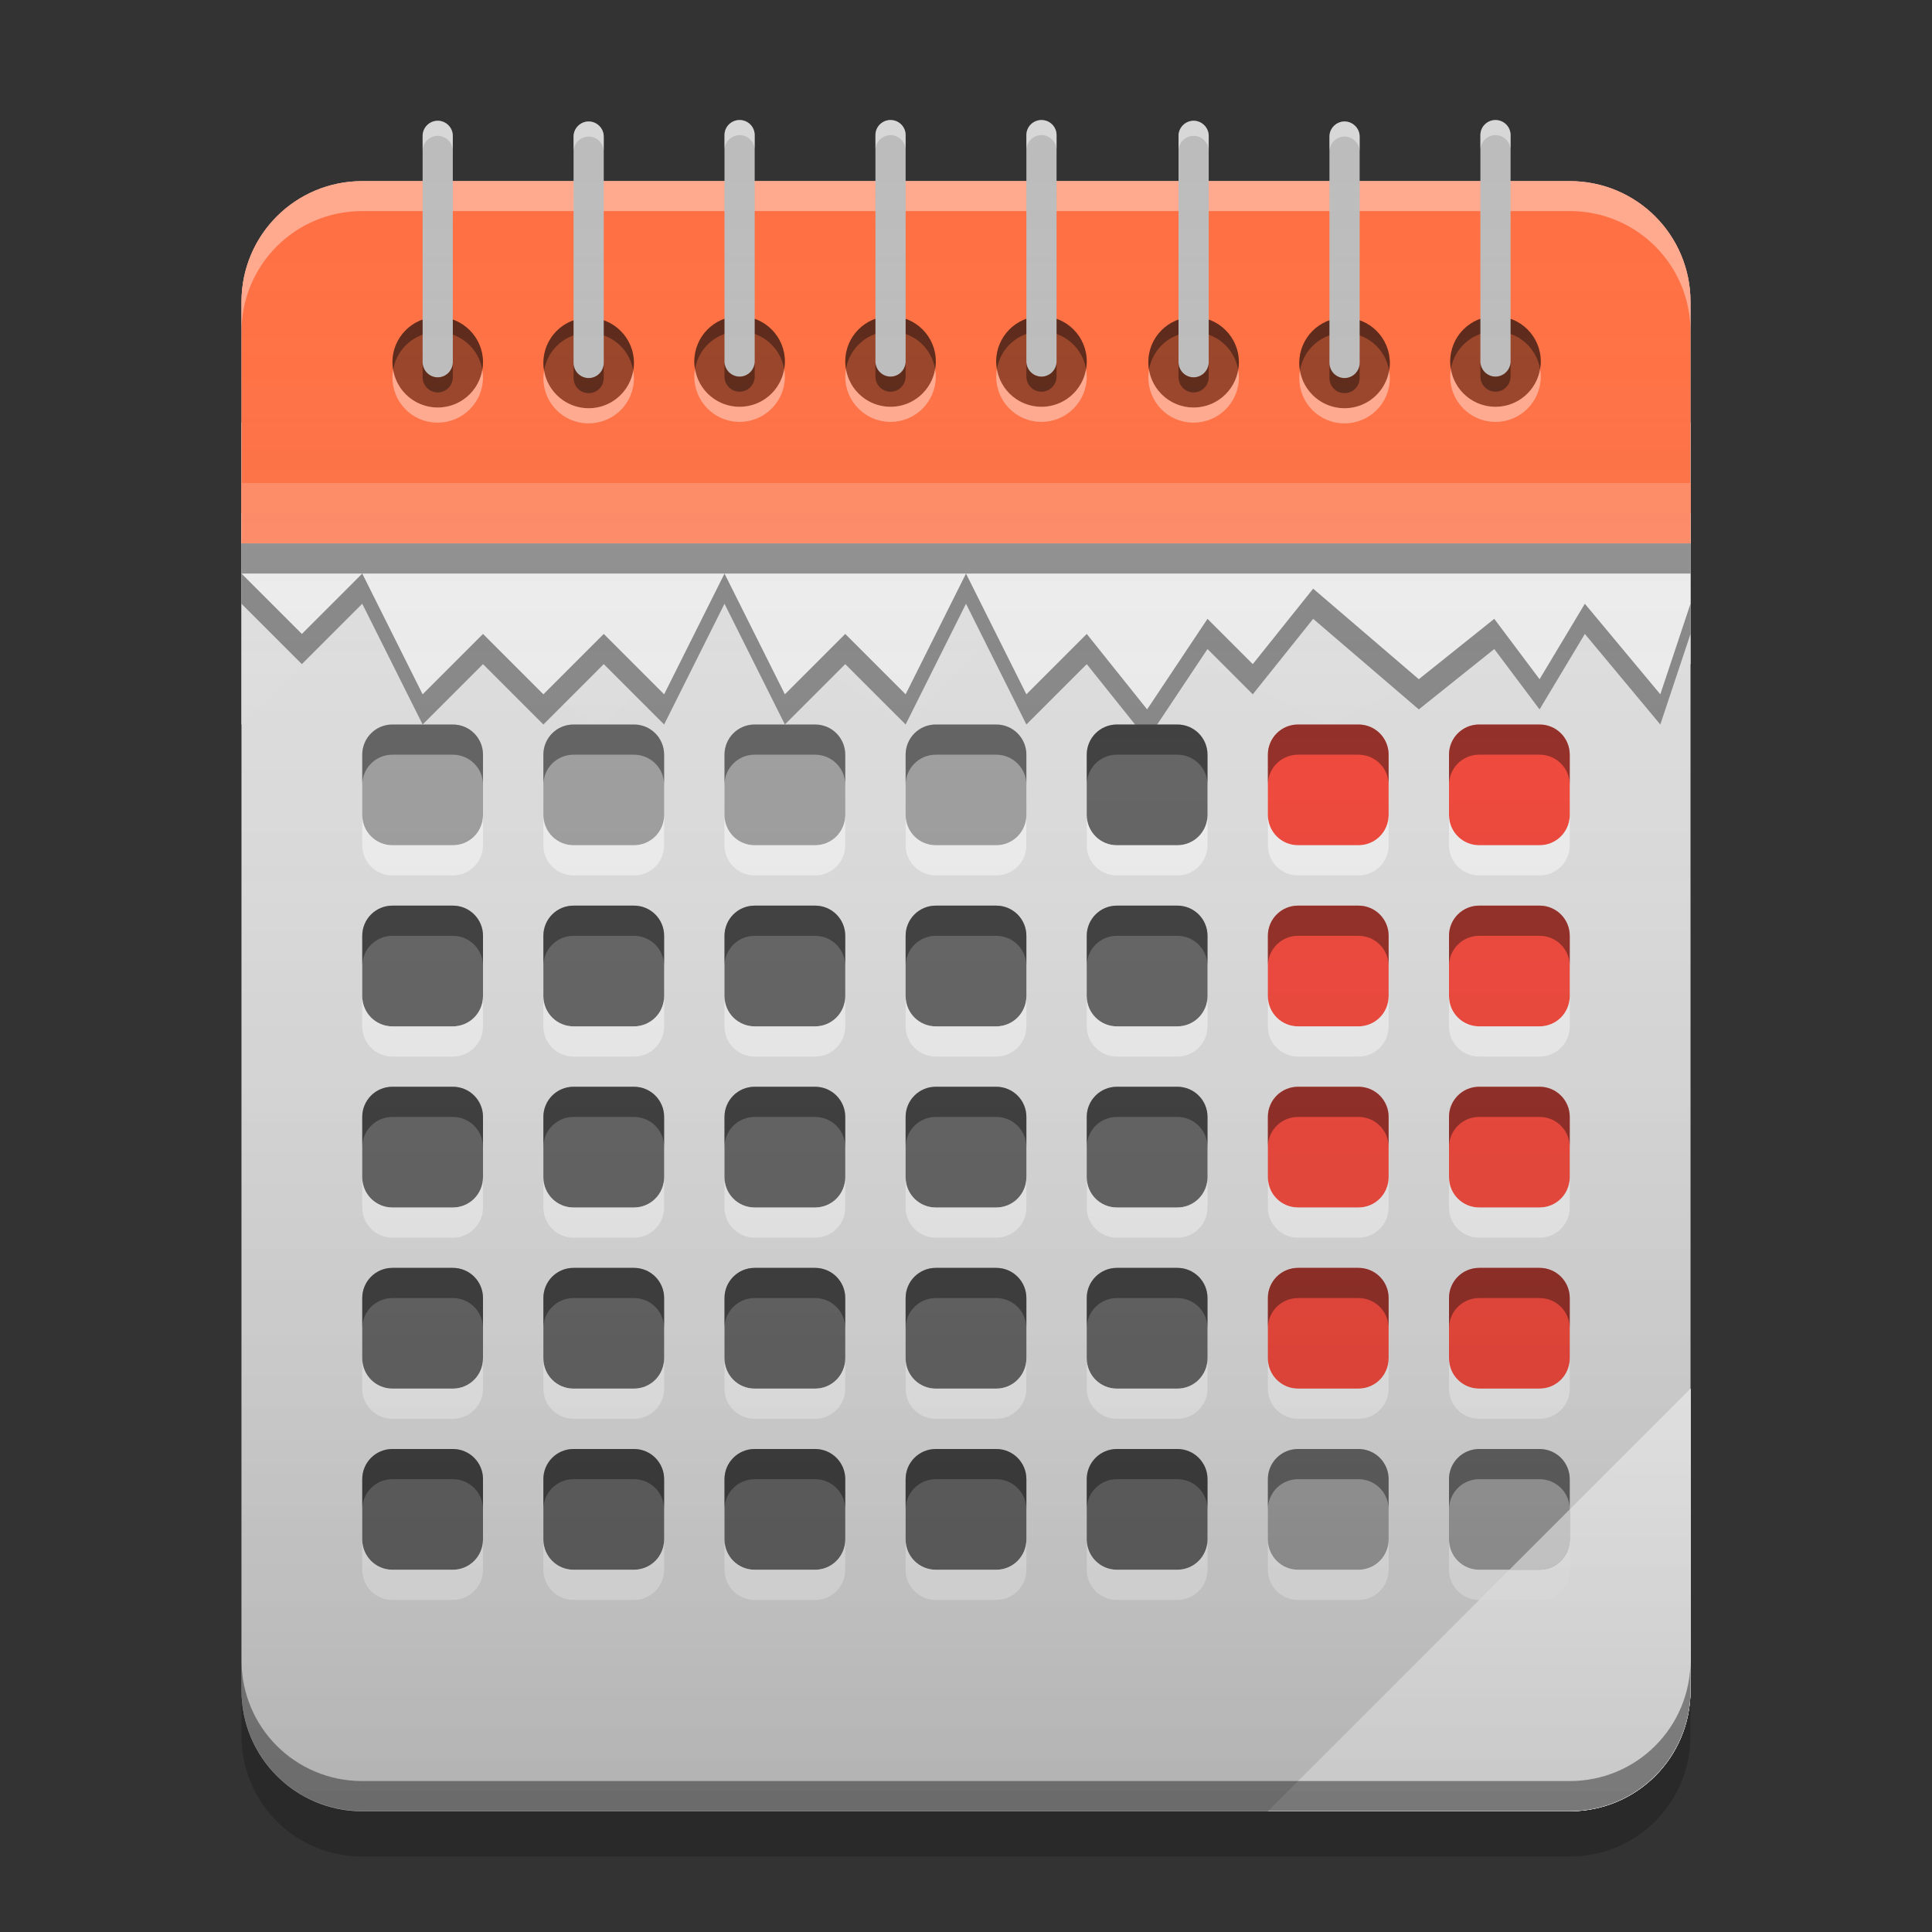 
<svg xmlns="http://www.w3.org/2000/svg" xmlns:xlink="http://www.w3.org/1999/xlink" width="32" height="32" viewBox="0 0 32 32" version="1.1">
<rect x="0" y="0" width="32" height="32" fill="#333333" stroke="none"/>
<defs>
<linearGradient id="linear0" gradientUnits="userSpaceOnUse" x1="8.467" y1="-199.125" x2="8.467" y2="-213.413" gradientTransform="matrix(1.89,0,0,1.89,-0,406.299)">
<stop offset="0" style="stop-color:rgb(0%,0%,0%);stop-opacity:0.2;"/>
<stop offset="1" style="stop-color:rgb(100%,100%,100%);stop-opacity:0;"/>
</linearGradient>
</defs>
<g id="surface1">
<path style=" stroke:none;fill-rule:nonzero;fill:rgb(98.039%,98.039%,98.039%);fill-opacity:1;" d="M 28 23 L 21 30 L 26 30 C 27.109 30 28 29.109 28 28 Z M 28 23 "/>
<path style=" stroke:none;fill-rule:nonzero;fill:rgb(98.039%,98.039%,98.039%);fill-opacity:1;" d="M 28 23 L 21 30 L 26 30 C 27.109 30 28 29.109 28 28 Z M 28 23 "/>
<path style=" stroke:none;fill-rule:nonzero;fill:rgb(93.333%,93.333%,93.333%);fill-opacity:0.992;" d="M 4 7 L 4 12 L 6 10 L 10 12 L 12 10 L 15 12 L 17 10 L 19 12 L 20 11 L 22 12 L 26 10 L 28 11 L 28 7 Z M 4 7 "/>
<path style=" stroke:none;fill-rule:nonzero;fill:rgb(0%,0%,0%);fill-opacity:0.2;" d="M 4 28 L 4 28.75 C 4 29.859 4.891 30.75 6 30.75 L 26 30.75 C 27.109 30.75 28 29.859 28 28.75 L 28 28 C 28 29.109 27.109 30 26 30 L 6 30 C 4.891 30 4 29.109 4 28 Z M 4 28 "/>
<path style=" stroke:none;fill-rule:nonzero;fill:rgb(87.843%,87.843%,87.843%);fill-opacity:0.996;" d="M 6 3 L 26 3 C 27.105 3 28 3.895 28 5 L 28 28 C 28 29.105 27.105 30 26 30 L 6 30 C 4.895 30 4 29.105 4 28 L 4 5 C 4 3.895 4.895 3 6 3 Z M 6 3 "/>
<path style=" stroke:none;fill-rule:nonzero;fill:rgb(100%,43.922%,26.275%);fill-opacity:0.996;" d="M 6 3 C 4.891 3 4 3.891 4 5 L 4 9 L 28 9 L 28 5 C 28 3.891 27.109 3 26 3 Z M 6 3 "/>
<path style=" stroke:none;fill-rule:nonzero;fill:rgb(0%,0%,0%);fill-opacity:0.4;" d="M 4 10 L 5 11 L 6 10 L 7 12 L 8 11 L 9 12 L 10 11 L 11 12 L 12 10 L 13 12 L 14 11 L 15 12 L 16 10 L 17 12 L 18 11 L 19 12.25 L 20 10.75 L 20.75 11.5 L 21.75 10.25 L 23.5 11.75 L 24.75 10.75 L 25.5 11.75 L 26.25 10.5 L 27.5 12 L 28 10.5 L 28 9 L 4 9 Z M 4 10 "/>
<path style=" stroke:none;fill-rule:nonzero;fill:rgb(93.333%,93.333%,93.333%);fill-opacity:1;" d="M 4 9.5 L 5 10.5 L 6 9.5 L 7 11.5 L 8 10.5 L 9 11.5 L 10 10.5 L 11 11.5 L 12 9.5 L 13 11.5 L 14 10.5 L 15 11.5 L 16 9.5 L 17 11.5 L 18 10.5 L 19 11.75 L 20 10.25 L 20.75 11 L 21.75 9.75 L 23.5 11.25 L 24.75 10.25 L 25.5 11.25 L 26.25 10 L 27.5 11.5 L 28 10 L 28 8.5 L 4 8.5 Z M 4 9.5 "/>
<path style=" stroke:none;fill-rule:nonzero;fill:rgb(100%,100%,100%);fill-opacity:0.4;" d="M 6 3 C 4.891 3 4 3.891 4 5 L 4 5.496 C 4 4.387 4.891 3.496 6 3.496 L 26 3.496 C 27.109 3.496 28 4.387 28 5.496 L 28 5 C 28 3.891 27.109 3 26 3 Z M 6 3 "/>
<path style=" stroke:none;fill-rule:nonzero;fill:rgb(98.039%,98.039%,98.039%);fill-opacity:1;" d="M 28 23 L 21 30 L 26 30 C 27.109 30 28 29.109 28 28 Z M 28 23 "/>
<path style=" stroke:none;fill-rule:nonzero;fill:rgb(100%,54.118%,39.608%);fill-opacity:1;" d="M 4 8 L 28 8 L 28 9 L 4 9 Z M 4 8 "/>
<path style=" stroke:none;fill-rule:nonzero;fill:rgb(0.784%,0.784%,0.784%);fill-opacity:0.4;" d="M 6 29.996 C 4.891 29.996 4 29.102 4 27.992 L 4 27.5 C 4 28.609 4.891 29.5 6 29.5 L 26 29.5 C 27.109 29.5 28 28.609 28 27.5 L 28 27.992 C 28 29.102 27.109 29.996 26 29.996 Z M 6 29.996 "/>
<path style=" stroke:none;fill-rule:nonzero;fill:rgb(0%,0%,0%);fill-opacity:0.4;" d="M 4 9 L 28 9 L 28 9.5 L 4 9.5 Z M 4 9 "/>
<path style=" stroke:none;fill-rule:nonzero;fill:rgb(61.961%,61.961%,61.961%);fill-opacity:1;" d="M 6.5 12 L 7.5 12 C 7.777 12 8 12.223 8 12.5 L 8 13.5 C 8 13.777 7.777 14 7.5 14 L 6.5 14 C 6.223 14 6 13.777 6 13.5 L 6 12.5 C 6 12.223 6.223 12 6.5 12 Z M 6.5 12 "/>
<path style=" stroke:none;fill-rule:nonzero;fill:rgb(61.961%,61.961%,61.961%);fill-opacity:1;" d="M 9.5 12 L 10.5 12 C 10.777 12 11 12.223 11 12.5 L 11 13.5 C 11 13.777 10.777 14 10.5 14 L 9.5 14 C 9.223 14 9 13.777 9 13.5 L 9 12.5 C 9 12.223 9.223 12 9.5 12 Z M 9.5 12 "/>
<path style=" stroke:none;fill-rule:nonzero;fill:rgb(61.961%,61.961%,61.961%);fill-opacity:1;" d="M 12.5 12 L 13.5 12 C 13.777 12 14 12.223 14 12.5 L 14 13.5 C 14 13.777 13.777 14 13.5 14 L 12.5 14 C 12.223 14 12 13.777 12 13.5 L 12 12.5 C 12 12.223 12.223 12 12.5 12 Z M 12.5 12 "/>
<path style=" stroke:none;fill-rule:nonzero;fill:rgb(61.961%,61.961%,61.961%);fill-opacity:1;" d="M 15.5 12 L 16.5 12 C 16.777 12 17 12.223 17 12.5 L 17 13.5 C 17 13.777 16.777 14 16.5 14 L 15.5 14 C 15.223 14 15 13.777 15 13.5 L 15 12.5 C 15 12.223 15.223 12 15.5 12 Z M 15.5 12 "/>
<path style=" stroke:none;fill-rule:nonzero;fill:rgb(38.039%,38.039%,38.039%);fill-opacity:1;" d="M 18.5 12 L 19.5 12 C 19.777 12 20 12.223 20 12.5 L 20 13.5 C 20 13.777 19.777 14 19.5 14 L 18.5 14 C 18.223 14 18 13.777 18 13.5 L 18 12.5 C 18 12.223 18.223 12 18.5 12 Z M 18.5 12 "/>
<path style=" stroke:none;fill-rule:nonzero;fill:rgb(95.686%,26.275%,21.176%);fill-opacity:1;" d="M 21.5 12 L 22.5 12 C 22.777 12 23 12.223 23 12.5 L 23 13.5 C 23 13.777 22.777 14 22.5 14 L 21.5 14 C 21.223 14 21 13.777 21 13.5 L 21 12.5 C 21 12.223 21.223 12 21.5 12 Z M 21.5 12 "/>
<path style=" stroke:none;fill-rule:nonzero;fill:rgb(95.686%,26.275%,21.176%);fill-opacity:1;" d="M 24.5 12 L 25.5 12 C 25.777 12 26 12.223 26 12.5 L 26 13.5 C 26 13.777 25.777 14 25.5 14 L 24.5 14 C 24.223 14 24 13.777 24 13.5 L 24 12.5 C 24 12.223 24.223 12 24.5 12 Z M 24.5 12 "/>
<path style=" stroke:none;fill-rule:nonzero;fill:rgb(38.039%,38.039%,38.039%);fill-opacity:1;" d="M 6.5 15 L 7.5 15 C 7.777 15 8 15.223 8 15.5 L 8 16.5 C 8 16.777 7.777 17 7.5 17 L 6.5 17 C 6.223 17 6 16.777 6 16.5 L 6 15.5 C 6 15.223 6.223 15 6.5 15 Z M 6.5 15 "/>
<path style=" stroke:none;fill-rule:nonzero;fill:rgb(38.039%,38.039%,38.039%);fill-opacity:1;" d="M 9.5 15 L 10.5 15 C 10.777 15 11 15.223 11 15.5 L 11 16.5 C 11 16.777 10.777 17 10.5 17 L 9.5 17 C 9.223 17 9 16.777 9 16.5 L 9 15.5 C 9 15.223 9.223 15 9.5 15 Z M 9.5 15 "/>
<path style=" stroke:none;fill-rule:nonzero;fill:rgb(38.039%,38.039%,38.039%);fill-opacity:1;" d="M 12.5 15 L 13.5 15 C 13.777 15 14 15.223 14 15.5 L 14 16.5 C 14 16.777 13.777 17 13.5 17 L 12.5 17 C 12.223 17 12 16.777 12 16.5 L 12 15.5 C 12 15.223 12.223 15 12.5 15 Z M 12.5 15 "/>
<path style=" stroke:none;fill-rule:nonzero;fill:rgb(38.039%,38.039%,38.039%);fill-opacity:1;" d="M 15.5 15 L 16.5 15 C 16.777 15 17 15.223 17 15.5 L 17 16.5 C 17 16.777 16.777 17 16.5 17 L 15.5 17 C 15.223 17 15 16.777 15 16.5 L 15 15.5 C 15 15.223 15.223 15 15.5 15 Z M 15.5 15 "/>
<path style=" stroke:none;fill-rule:nonzero;fill:rgb(38.039%,38.039%,38.039%);fill-opacity:1;" d="M 18.5 15 L 19.5 15 C 19.777 15 20 15.223 20 15.5 L 20 16.5 C 20 16.777 19.777 17 19.5 17 L 18.5 17 C 18.223 17 18 16.777 18 16.5 L 18 15.5 C 18 15.223 18.223 15 18.5 15 Z M 18.5 15 "/>
<path style=" stroke:none;fill-rule:nonzero;fill:rgb(95.686%,26.275%,21.176%);fill-opacity:1;" d="M 21.5 15 L 22.5 15 C 22.777 15 23 15.223 23 15.5 L 23 16.5 C 23 16.777 22.777 17 22.5 17 L 21.5 17 C 21.223 17 21 16.777 21 16.5 L 21 15.5 C 21 15.223 21.223 15 21.5 15 Z M 21.5 15 "/>
<path style=" stroke:none;fill-rule:nonzero;fill:rgb(95.686%,26.275%,21.176%);fill-opacity:1;" d="M 24.5 15 L 25.5 15 C 25.777 15 26 15.223 26 15.5 L 26 16.5 C 26 16.777 25.777 17 25.5 17 L 24.5 17 C 24.223 17 24 16.777 24 16.5 L 24 15.5 C 24 15.223 24.223 15 24.5 15 Z M 24.5 15 "/>
<path style=" stroke:none;fill-rule:nonzero;fill:rgb(38.039%,38.039%,38.039%);fill-opacity:1;" d="M 6.5 18 L 7.5 18 C 7.777 18 8 18.223 8 18.5 L 8 19.5 C 8 19.777 7.777 20 7.5 20 L 6.5 20 C 6.223 20 6 19.777 6 19.5 L 6 18.5 C 6 18.223 6.223 18 6.5 18 Z M 6.5 18 "/>
<path style=" stroke:none;fill-rule:nonzero;fill:rgb(38.039%,38.039%,38.039%);fill-opacity:1;" d="M 9.5 18 L 10.5 18 C 10.777 18 11 18.223 11 18.5 L 11 19.5 C 11 19.777 10.777 20 10.5 20 L 9.5 20 C 9.223 20 9 19.777 9 19.5 L 9 18.5 C 9 18.223 9.223 18 9.5 18 Z M 9.5 18 "/>
<path style=" stroke:none;fill-rule:nonzero;fill:rgb(38.039%,38.039%,38.039%);fill-opacity:1;" d="M 12.5 18 L 13.5 18 C 13.777 18 14 18.223 14 18.5 L 14 19.5 C 14 19.777 13.777 20 13.5 20 L 12.5 20 C 12.223 20 12 19.777 12 19.5 L 12 18.5 C 12 18.223 12.223 18 12.5 18 Z M 12.5 18 "/>
<path style=" stroke:none;fill-rule:nonzero;fill:rgb(38.039%,38.039%,38.039%);fill-opacity:1;" d="M 15.5 18 L 16.5 18 C 16.777 18 17 18.223 17 18.5 L 17 19.5 C 17 19.777 16.777 20 16.5 20 L 15.5 20 C 15.223 20 15 19.777 15 19.5 L 15 18.5 C 15 18.223 15.223 18 15.5 18 Z M 15.5 18 "/>
<path style=" stroke:none;fill-rule:nonzero;fill:rgb(38.039%,38.039%,38.039%);fill-opacity:1;" d="M 18.5 18 L 19.5 18 C 19.777 18 20 18.223 20 18.5 L 20 19.5 C 20 19.777 19.777 20 19.5 20 L 18.5 20 C 18.223 20 18 19.777 18 19.5 L 18 18.5 C 18 18.223 18.223 18 18.5 18 Z M 18.5 18 "/>
<path style=" stroke:none;fill-rule:nonzero;fill:rgb(95.686%,26.275%,21.176%);fill-opacity:1;" d="M 21.5 18 L 22.5 18 C 22.777 18 23 18.223 23 18.5 L 23 19.5 C 23 19.777 22.777 20 22.5 20 L 21.5 20 C 21.223 20 21 19.777 21 19.5 L 21 18.5 C 21 18.223 21.223 18 21.5 18 Z M 21.5 18 "/>
<path style=" stroke:none;fill-rule:nonzero;fill:rgb(95.686%,26.275%,21.176%);fill-opacity:1;" d="M 24.5 18 L 25.5 18 C 25.777 18 26 18.223 26 18.5 L 26 19.5 C 26 19.777 25.777 20 25.5 20 L 24.5 20 C 24.223 20 24 19.777 24 19.5 L 24 18.5 C 24 18.223 24.223 18 24.5 18 Z M 24.5 18 "/>
<path style=" stroke:none;fill-rule:nonzero;fill:rgb(38.039%,38.039%,38.039%);fill-opacity:1;" d="M 6.5 21 L 7.5 21 C 7.777 21 8 21.223 8 21.5 L 8 22.5 C 8 22.777 7.777 23 7.5 23 L 6.5 23 C 6.223 23 6 22.777 6 22.5 L 6 21.5 C 6 21.223 6.223 21 6.5 21 Z M 6.5 21 "/>
<path style=" stroke:none;fill-rule:nonzero;fill:rgb(38.039%,38.039%,38.039%);fill-opacity:1;" d="M 9.5 21 L 10.5 21 C 10.777 21 11 21.223 11 21.5 L 11 22.5 C 11 22.777 10.777 23 10.5 23 L 9.5 23 C 9.223 23 9 22.777 9 22.5 L 9 21.5 C 9 21.223 9.223 21 9.5 21 Z M 9.5 21 "/>
<path style=" stroke:none;fill-rule:nonzero;fill:rgb(38.039%,38.039%,38.039%);fill-opacity:1;" d="M 12.5 21 L 13.5 21 C 13.777 21 14 21.223 14 21.5 L 14 22.5 C 14 22.777 13.777 23 13.5 23 L 12.5 23 C 12.223 23 12 22.777 12 22.5 L 12 21.5 C 12 21.223 12.223 21 12.5 21 Z M 12.5 21 "/>
<path style=" stroke:none;fill-rule:nonzero;fill:rgb(38.039%,38.039%,38.039%);fill-opacity:1;" d="M 15.5 21 L 16.5 21 C 16.777 21 17 21.223 17 21.5 L 17 22.5 C 17 22.777 16.777 23 16.5 23 L 15.5 23 C 15.223 23 15 22.777 15 22.5 L 15 21.5 C 15 21.223 15.223 21 15.5 21 Z M 15.5 21 "/>
<path style=" stroke:none;fill-rule:nonzero;fill:rgb(38.039%,38.039%,38.039%);fill-opacity:1;" d="M 18.5 21 L 19.5 21 C 19.777 21 20 21.223 20 21.5 L 20 22.5 C 20 22.777 19.777 23 19.5 23 L 18.5 23 C 18.223 23 18 22.777 18 22.5 L 18 21.5 C 18 21.223 18.223 21 18.5 21 Z M 18.5 21 "/>
<path style=" stroke:none;fill-rule:nonzero;fill:rgb(95.686%,26.275%,21.176%);fill-opacity:1;" d="M 21.5 21 L 22.5 21 C 22.777 21 23 21.223 23 21.5 L 23 22.5 C 23 22.777 22.777 23 22.5 23 L 21.5 23 C 21.223 23 21 22.777 21 22.5 L 21 21.5 C 21 21.223 21.223 21 21.5 21 Z M 21.5 21 "/>
<path style=" stroke:none;fill-rule:nonzero;fill:rgb(95.686%,26.275%,21.176%);fill-opacity:1;" d="M 24.5 21 L 25.5 21 C 25.777 21 26 21.223 26 21.5 L 26 22.5 C 26 22.777 25.777 23 25.5 23 L 24.5 23 C 24.223 23 24 22.777 24 22.5 L 24 21.5 C 24 21.223 24.223 21 24.5 21 Z M 24.5 21 "/>
<path style=" stroke:none;fill-rule:nonzero;fill:rgb(38.039%,38.039%,38.039%);fill-opacity:1;" d="M 6.5 24 L 7.5 24 C 7.777 24 8 24.223 8 24.5 L 8 25.5 C 8 25.777 7.777 26 7.5 26 L 6.5 26 C 6.223 26 6 25.777 6 25.5 L 6 24.5 C 6 24.223 6.223 24 6.5 24 Z M 6.5 24 "/>
<path style=" stroke:none;fill-rule:nonzero;fill:rgb(38.039%,38.039%,38.039%);fill-opacity:1;" d="M 9.5 24 L 10.5 24 C 10.777 24 11 24.223 11 24.5 L 11 25.5 C 11 25.777 10.777 26 10.5 26 L 9.5 26 C 9.223 26 9 25.777 9 25.5 L 9 24.5 C 9 24.223 9.223 24 9.5 24 Z M 9.5 24 "/>
<path style=" stroke:none;fill-rule:nonzero;fill:rgb(38.039%,38.039%,38.039%);fill-opacity:1;" d="M 12.5 24 L 13.5 24 C 13.777 24 14 24.223 14 24.5 L 14 25.5 C 14 25.777 13.777 26 13.5 26 L 12.5 26 C 12.223 26 12 25.777 12 25.5 L 12 24.5 C 12 24.223 12.223 24 12.5 24 Z M 12.5 24 "/>
<path style=" stroke:none;fill-rule:nonzero;fill:rgb(38.039%,38.039%,38.039%);fill-opacity:1;" d="M 15.5 24 L 16.5 24 C 16.777 24 17 24.223 17 24.5 L 17 25.5 C 17 25.777 16.777 26 16.5 26 L 15.5 26 C 15.223 26 15 25.777 15 25.5 L 15 24.5 C 15 24.223 15.223 24 15.5 24 Z M 15.5 24 "/>
<path style=" stroke:none;fill-rule:nonzero;fill:rgb(38.039%,38.039%,38.039%);fill-opacity:1;" d="M 18.5 24 L 19.5 24 C 19.777 24 20 24.223 20 24.5 L 20 25.5 C 20 25.777 19.777 26 19.5 26 L 18.5 26 C 18.223 26 18 25.777 18 25.5 L 18 24.5 C 18 24.223 18.223 24 18.5 24 Z M 18.5 24 "/>
<path style=" stroke:none;fill-rule:nonzero;fill:rgb(61.961%,61.961%,61.961%);fill-opacity:1;" d="M 21.5 24 L 22.5 24 C 22.777 24 23 24.223 23 24.5 L 23 25.5 C 23 25.777 22.777 26 22.5 26 L 21.5 26 C 21.223 26 21 25.777 21 25.5 L 21 24.5 C 21 24.223 21.223 24 21.5 24 Z M 21.5 24 "/>
<path style=" stroke:none;fill-rule:nonzero;fill:rgb(61.961%,61.961%,61.961%);fill-opacity:1;" d="M 24.5 24 L 25.5 24 C 25.777 24 26 24.223 26 24.5 L 26 25.5 C 26 25.777 25.777 26 25.5 26 L 24.5 26 C 24.223 26 24 25.777 24 25.5 L 24 24.5 C 24 24.223 24.223 24 24.5 24 Z M 24.5 24 "/>
<path style=" stroke:none;fill-rule:nonzero;fill:rgb(100%,100%,100%);fill-opacity:0.6;" d="M 6 13.5 L 6 14 C 6 14.277 6.223 14.5 6.5 14.5 L 7.5 14.5 C 7.777 14.5 8 14.277 8 14 L 8 13.5 C 8 13.777 7.777 14 7.5 14 L 6.5 14 C 6.223 14 6 13.777 6 13.5 Z M 9 13.5 L 9 14 C 9 14.277 9.223 14.5 9.5 14.5 L 10.5 14.5 C 10.777 14.5 11 14.277 11 14 L 11 13.5 C 11 13.777 10.777 14 10.5 14 L 9.5 14 C 9.223 14 9 13.777 9 13.5 Z M 12 13.5 L 12 14 C 12 14.277 12.223 14.5 12.5 14.5 L 13.5 14.5 C 13.777 14.5 14 14.277 14 14 L 14 13.5 C 14 13.777 13.777 14 13.5 14 L 12.5 14 C 12.223 14 12 13.777 12 13.5 Z M 15 13.5 L 15 14 C 15 14.277 15.223 14.5 15.5 14.5 L 16.5 14.5 C 16.777 14.5 17 14.277 17 14 L 17 13.5 C 17 13.777 16.777 14 16.5 14 L 15.5 14 C 15.223 14 15 13.777 15 13.5 Z M 18 13.5 L 18 14 C 18 14.277 18.223 14.5 18.5 14.5 L 19.5 14.5 C 19.777 14.5 20 14.277 20 14 L 20 13.5 C 20 13.777 19.777 14 19.5 14 L 18.5 14 C 18.223 14 18 13.777 18 13.5 Z M 21 13.5 L 21 14 C 21 14.277 21.223 14.5 21.5 14.5 L 22.5 14.5 C 22.777 14.5 23 14.277 23 14 L 23 13.5 C 23 13.777 22.777 14 22.5 14 L 21.5 14 C 21.223 14 21 13.777 21 13.5 Z M 24 13.5 L 24 14 C 24 14.277 24.223 14.5 24.5 14.5 L 25.5 14.5 C 25.777 14.5 26 14.277 26 14 L 26 13.5 C 26 13.777 25.777 14 25.5 14 L 24.5 14 C 24.223 14 24 13.777 24 13.5 Z M 6 16.5 L 6 17 C 6 17.277 6.223 17.5 6.5 17.5 L 7.5 17.5 C 7.777 17.5 8 17.277 8 17 L 8 16.5 C 8 16.777 7.777 17 7.5 17 L 6.5 17 C 6.223 17 6 16.777 6 16.5 Z M 9 16.5 L 9 17 C 9 17.277 9.223 17.5 9.5 17.5 L 10.5 17.5 C 10.777 17.5 11 17.277 11 17 L 11 16.5 C 11 16.777 10.777 17 10.5 17 L 9.5 17 C 9.223 17 9 16.777 9 16.5 Z M 12 16.5 L 12 17 C 12 17.277 12.223 17.5 12.5 17.5 L 13.5 17.5 C 13.777 17.5 14 17.277 14 17 L 14 16.5 C 14 16.777 13.777 17 13.5 17 L 12.5 17 C 12.223 17 12 16.777 12 16.5 Z M 15 16.5 L 15 17 C 15 17.277 15.223 17.5 15.5 17.5 L 16.5 17.5 C 16.777 17.5 17 17.277 17 17 L 17 16.5 C 17 16.777 16.777 17 16.5 17 L 15.5 17 C 15.223 17 15 16.777 15 16.5 Z M 18 16.5 L 18 17 C 18 17.277 18.223 17.5 18.5 17.5 L 19.5 17.5 C 19.777 17.5 20 17.277 20 17 L 20 16.5 C 20 16.777 19.777 17 19.5 17 L 18.5 17 C 18.223 17 18 16.777 18 16.5 Z M 21 16.5 L 21 17 C 21 17.277 21.223 17.5 21.5 17.5 L 22.5 17.5 C 22.777 17.5 23 17.277 23 17 L 23 16.5 C 23 16.777 22.777 17 22.5 17 L 21.5 17 C 21.223 17 21 16.777 21 16.5 Z M 24 16.5 L 24 17 C 24 17.277 24.223 17.5 24.5 17.5 L 25.5 17.5 C 25.777 17.5 26 17.277 26 17 L 26 16.5 C 26 16.777 25.777 17 25.5 17 L 24.5 17 C 24.223 17 24 16.777 24 16.5 Z M 6 19.5 L 6 20 C 6 20.277 6.223 20.5 6.5 20.5 L 7.5 20.5 C 7.777 20.5 8 20.277 8 20 L 8 19.5 C 8 19.777 7.777 20 7.5 20 L 6.5 20 C 6.223 20 6 19.777 6 19.5 Z M 9 19.5 L 9 20 C 9 20.277 9.223 20.5 9.5 20.5 L 10.5 20.5 C 10.777 20.5 11 20.277 11 20 L 11 19.5 C 11 19.777 10.777 20 10.5 20 L 9.5 20 C 9.223 20 9 19.777 9 19.5 Z M 12 19.5 L 12 20 C 12 20.277 12.223 20.5 12.5 20.5 L 13.5 20.5 C 13.777 20.5 14 20.277 14 20 L 14 19.5 C 14 19.777 13.777 20 13.5 20 L 12.5 20 C 12.223 20 12 19.777 12 19.5 Z M 15 19.5 L 15 20 C 15 20.277 15.223 20.5 15.5 20.5 L 16.5 20.5 C 16.777 20.5 17 20.277 17 20 L 17 19.5 C 17 19.777 16.777 20 16.5 20 L 15.5 20 C 15.223 20 15 19.777 15 19.5 Z M 18 19.5 L 18 20 C 18 20.277 18.223 20.5 18.5 20.5 L 19.5 20.5 C 19.777 20.5 20 20.277 20 20 L 20 19.5 C 20 19.777 19.777 20 19.5 20 L 18.5 20 C 18.223 20 18 19.777 18 19.5 Z M 21 19.5 L 21 20 C 21 20.277 21.223 20.5 21.5 20.5 L 22.5 20.5 C 22.777 20.5 23 20.277 23 20 L 23 19.5 C 23 19.777 22.777 20 22.5 20 L 21.5 20 C 21.223 20 21 19.777 21 19.5 Z M 24 19.5 L 24 20 C 24 20.277 24.223 20.5 24.5 20.5 L 25.5 20.5 C 25.777 20.5 26 20.277 26 20 L 26 19.5 C 26 19.777 25.777 20 25.5 20 L 24.5 20 C 24.223 20 24 19.777 24 19.5 Z M 6 22.5 L 6 23 C 6 23.277 6.223 23.5 6.5 23.5 L 7.5 23.5 C 7.777 23.5 8 23.277 8 23 L 8 22.5 C 8 22.777 7.777 23 7.5 23 L 6.5 23 C 6.223 23 6 22.777 6 22.5 Z M 9 22.5 L 9 23 C 9 23.277 9.223 23.5 9.5 23.5 L 10.5 23.5 C 10.777 23.5 11 23.277 11 23 L 11 22.5 C 11 22.777 10.777 23 10.5 23 L 9.5 23 C 9.223 23 9 22.777 9 22.5 Z M 12 22.5 L 12 23 C 12 23.277 12.223 23.5 12.5 23.5 L 13.5 23.5 C 13.777 23.5 14 23.277 14 23 L 14 22.5 C 14 22.777 13.777 23 13.5 23 L 12.5 23 C 12.223 23 12 22.777 12 22.5 Z M 15 22.5 L 15 23 C 15 23.277 15.223 23.5 15.5 23.5 L 16.5 23.5 C 16.777 23.5 17 23.277 17 23 L 17 22.5 C 17 22.777 16.777 23 16.5 23 L 15.5 23 C 15.223 23 15 22.777 15 22.5 Z M 18 22.5 L 18 23 C 18 23.277 18.223 23.5 18.5 23.5 L 19.5 23.5 C 19.777 23.5 20 23.277 20 23 L 20 22.5 C 20 22.777 19.777 23 19.5 23 L 18.5 23 C 18.223 23 18 22.777 18 22.5 Z M 21 22.5 L 21 23 C 21 23.277 21.223 23.5 21.5 23.5 L 22.5 23.5 C 22.777 23.5 23 23.277 23 23 L 23 22.5 C 23 22.777 22.777 23 22.5 23 L 21.5 23 C 21.223 23 21 22.777 21 22.5 Z M 24 22.5 L 24 23 C 24 23.277 24.223 23.5 24.5 23.5 L 25.5 23.5 C 25.777 23.5 26 23.277 26 23 L 26 22.5 C 26 22.777 25.777 23 25.5 23 L 24.5 23 C 24.223 23 24 22.777 24 22.5 Z M 6 25.5 L 6 26 C 6 26.277 6.223 26.5 6.5 26.5 L 7.5 26.5 C 7.777 26.5 8 26.277 8 26 L 8 25.5 C 8 25.777 7.777 26 7.5 26 L 6.5 26 C 6.223 26 6 25.777 6 25.5 Z M 9 25.5 L 9 26 C 9 26.277 9.223 26.5 9.5 26.5 L 10.5 26.5 C 10.777 26.5 11 26.277 11 26 L 11 25.5 C 11 25.777 10.777 26 10.5 26 L 9.5 26 C 9.223 26 9 25.777 9 25.5 Z M 12 25.5 L 12 26 C 12 26.277 12.223 26.5 12.5 26.5 L 13.5 26.5 C 13.777 26.5 14 26.277 14 26 L 14 25.5 C 14 25.777 13.777 26 13.5 26 L 12.5 26 C 12.223 26 12 25.777 12 25.5 Z M 15 25.5 L 15 26 C 15 26.277 15.223 26.5 15.5 26.5 L 16.5 26.5 C 16.777 26.5 17 26.277 17 26 L 17 25.5 C 17 25.777 16.777 26 16.5 26 L 15.5 26 C 15.223 26 15 25.777 15 25.5 Z M 18 25.5 L 18 26 C 18 26.277 18.223 26.5 18.5 26.5 L 19.5 26.5 C 19.777 26.5 20 26.277 20 26 L 20 25.5 C 20 25.777 19.777 26 19.5 26 L 18.5 26 C 18.223 26 18 25.777 18 25.5 Z M 21 25.5 L 21 26 C 21 26.277 21.223 26.5 21.5 26.5 L 22.5 26.5 C 22.777 26.5 23 26.277 23 26 L 23 25.5 C 23 25.777 22.777 26 22.5 26 L 21.5 26 C 21.223 26 21 25.777 21 25.5 Z M 24 25.5 L 24 26 C 24 26.277 24.223 26.5 24.5 26.5 L 25.5 26.5 C 25.777 26.5 26 26.277 26 26 L 26 25.5 C 26 25.777 25.777 26 25.5 26 L 24.5 26 C 24.223 26 24 25.777 24 25.5 Z M 24 25.5 "/>
<path style=" stroke:none;fill-rule:nonzero;fill:rgb(0%,0%,0%);fill-opacity:0.4;" d="M 6.5 12 C 6.223 12 6 12.223 6 12.5 L 6 13 C 6 12.723 6.223 12.5 6.5 12.5 L 7.5 12.5 C 7.777 12.5 8 12.723 8 13 L 8 12.5 C 8 12.223 7.777 12 7.5 12 Z M 9.5 12 C 9.223 12 9 12.223 9 12.5 L 9 13 C 9 12.723 9.223 12.5 9.5 12.5 L 10.5 12.5 C 10.777 12.5 11 12.723 11 13 L 11 12.5 C 11 12.223 10.777 12 10.5 12 Z M 12.5 12 C 12.223 12 12 12.223 12 12.5 L 12 13 C 12 12.723 12.223 12.5 12.5 12.5 L 13.5 12.5 C 13.777 12.5 14 12.723 14 13 L 14 12.5 C 14 12.223 13.777 12 13.5 12 Z M 15.5 12 C 15.223 12 15 12.223 15 12.5 L 15 13 C 15 12.723 15.223 12.5 15.5 12.5 L 16.5 12.5 C 16.777 12.5 17 12.723 17 13 L 17 12.5 C 17 12.223 16.777 12 16.5 12 Z M 18.5 12 C 18.223 12 18 12.223 18 12.5 L 18 13 C 18 12.723 18.223 12.5 18.5 12.5 L 19.5 12.5 C 19.777 12.5 20 12.723 20 13 L 20 12.5 C 20 12.223 19.777 12 19.5 12 Z M 21.5 12 C 21.223 12 21 12.223 21 12.5 L 21 13 C 21 12.723 21.223 12.5 21.5 12.5 L 22.5 12.5 C 22.777 12.5 23 12.723 23 13 L 23 12.5 C 23 12.223 22.777 12 22.5 12 Z M 24.5 12 C 24.223 12 24 12.223 24 12.5 L 24 13 C 24 12.723 24.223 12.5 24.5 12.5 L 25.5 12.5 C 25.777 12.5 26 12.723 26 13 L 26 12.5 C 26 12.223 25.777 12 25.5 12 Z M 6.5 15 C 6.223 15 6 15.223 6 15.5 L 6 16 C 6 15.723 6.223 15.5 6.5 15.5 L 7.5 15.5 C 7.777 15.5 8 15.723 8 16 L 8 15.5 C 8 15.223 7.777 15 7.5 15 Z M 9.5 15 C 9.223 15 9 15.223 9 15.5 L 9 16 C 9 15.723 9.223 15.5 9.5 15.5 L 10.5 15.5 C 10.777 15.5 11 15.723 11 16 L 11 15.5 C 11 15.223 10.777 15 10.5 15 Z M 12.5 15 C 12.223 15 12 15.223 12 15.5 L 12 16 C 12 15.723 12.223 15.5 12.5 15.5 L 13.5 15.5 C 13.777 15.5 14 15.723 14 16 L 14 15.5 C 14 15.223 13.777 15 13.5 15 Z M 15.5 15 C 15.223 15 15 15.223 15 15.5 L 15 16 C 15 15.723 15.223 15.5 15.5 15.5 L 16.5 15.5 C 16.777 15.5 17 15.723 17 16 L 17 15.5 C 17 15.223 16.777 15 16.5 15 Z M 18.5 15 C 18.223 15 18 15.223 18 15.5 L 18 16 C 18 15.723 18.223 15.5 18.5 15.5 L 19.5 15.5 C 19.777 15.5 20 15.723 20 16 L 20 15.5 C 20 15.223 19.777 15 19.5 15 Z M 21.5 15 C 21.223 15 21 15.223 21 15.5 L 21 16 C 21 15.723 21.223 15.5 21.5 15.5 L 22.5 15.5 C 22.777 15.5 23 15.723 23 16 L 23 15.5 C 23 15.223 22.777 15 22.5 15 Z M 24.5 15 C 24.223 15 24 15.223 24 15.5 L 24 16 C 24 15.723 24.223 15.5 24.5 15.5 L 25.5 15.5 C 25.777 15.5 26 15.723 26 16 L 26 15.5 C 26 15.223 25.777 15 25.5 15 Z M 6.5 18 C 6.223 18 6 18.223 6 18.5 L 6 19 C 6 18.723 6.223 18.5 6.5 18.5 L 7.5 18.5 C 7.777 18.5 8 18.723 8 19 L 8 18.5 C 8 18.223 7.777 18 7.5 18 Z M 9.5 18 C 9.223 18 9 18.223 9 18.5 L 9 19 C 9 18.723 9.223 18.5 9.5 18.5 L 10.5 18.5 C 10.777 18.5 11 18.723 11 19 L 11 18.5 C 11 18.223 10.777 18 10.5 18 Z M 12.5 18 C 12.223 18 12 18.223 12 18.5 L 12 19 C 12 18.723 12.223 18.5 12.5 18.5 L 13.5 18.5 C 13.777 18.5 14 18.723 14 19 L 14 18.5 C 14 18.223 13.777 18 13.5 18 Z M 15.5 18 C 15.223 18 15 18.223 15 18.5 L 15 19 C 15 18.723 15.223 18.5 15.5 18.5 L 16.5 18.5 C 16.777 18.5 17 18.723 17 19 L 17 18.5 C 17 18.223 16.777 18 16.5 18 Z M 18.5 18 C 18.223 18 18 18.223 18 18.5 L 18 19 C 18 18.723 18.223 18.5 18.5 18.5 L 19.5 18.5 C 19.777 18.5 20 18.723 20 19 L 20 18.5 C 20 18.223 19.777 18 19.5 18 Z M 21.5 18 C 21.223 18 21 18.223 21 18.5 L 21 19 C 21 18.723 21.223 18.5 21.5 18.5 L 22.5 18.5 C 22.777 18.5 23 18.723 23 19 L 23 18.5 C 23 18.223 22.777 18 22.5 18 Z M 24.5 18 C 24.223 18 24 18.223 24 18.5 L 24 19 C 24 18.723 24.223 18.5 24.5 18.5 L 25.5 18.5 C 25.777 18.5 26 18.723 26 19 L 26 18.5 C 26 18.223 25.777 18 25.5 18 Z M 6.5 21 C 6.223 21 6 21.223 6 21.5 L 6 22 C 6 21.723 6.223 21.5 6.5 21.5 L 7.5 21.5 C 7.777 21.5 8 21.723 8 22 L 8 21.5 C 8 21.223 7.777 21 7.5 21 Z M 9.5 21 C 9.223 21 9 21.223 9 21.5 L 9 22 C 9 21.723 9.223 21.5 9.5 21.5 L 10.5 21.5 C 10.777 21.5 11 21.723 11 22 L 11 21.5 C 11 21.223 10.777 21 10.5 21 Z M 12.5 21 C 12.223 21 12 21.223 12 21.5 L 12 22 C 12 21.723 12.223 21.5 12.5 21.5 L 13.5 21.5 C 13.777 21.5 14 21.723 14 22 L 14 21.5 C 14 21.223 13.777 21 13.5 21 Z M 15.5 21 C 15.223 21 15 21.223 15 21.5 L 15 22 C 15 21.723 15.223 21.5 15.5 21.5 L 16.5 21.5 C 16.777 21.5 17 21.723 17 22 L 17 21.5 C 17 21.223 16.777 21 16.5 21 Z M 18.5 21 C 18.223 21 18 21.223 18 21.5 L 18 22 C 18 21.723 18.223 21.5 18.5 21.5 L 19.5 21.5 C 19.777 21.5 20 21.723 20 22 L 20 21.5 C 20 21.223 19.777 21 19.5 21 Z M 21.5 21 C 21.223 21 21 21.223 21 21.5 L 21 22 C 21 21.723 21.223 21.5 21.5 21.5 L 22.5 21.5 C 22.777 21.5 23 21.723 23 22 L 23 21.5 C 23 21.223 22.777 21 22.5 21 Z M 24.5 21 C 24.223 21 24 21.223 24 21.5 L 24 22 C 24 21.723 24.223 21.5 24.5 21.5 L 25.5 21.5 C 25.777 21.5 26 21.723 26 22 L 26 21.5 C 26 21.223 25.777 21 25.5 21 Z M 6.5 24 C 6.223 24 6 24.223 6 24.5 L 6 25 C 6 24.723 6.223 24.5 6.5 24.5 L 7.5 24.5 C 7.777 24.5 8 24.723 8 25 L 8 24.5 C 8 24.223 7.777 24 7.5 24 Z M 9.5 24 C 9.223 24 9 24.223 9 24.5 L 9 25 C 9 24.723 9.223 24.5 9.5 24.5 L 10.5 24.5 C 10.777 24.5 11 24.723 11 25 L 11 24.5 C 11 24.223 10.777 24 10.5 24 Z M 12.5 24 C 12.223 24 12 24.223 12 24.5 L 12 25 C 12 24.723 12.223 24.5 12.5 24.5 L 13.5 24.5 C 13.777 24.5 14 24.723 14 25 L 14 24.5 C 14 24.223 13.777 24 13.5 24 Z M 15.5 24 C 15.223 24 15 24.223 15 24.5 L 15 25 C 15 24.723 15.223 24.5 15.5 24.5 L 16.5 24.5 C 16.777 24.5 17 24.723 17 25 L 17 24.5 C 17 24.223 16.777 24 16.5 24 Z M 18.5 24 C 18.223 24 18 24.223 18 24.5 L 18 25 C 18 24.723 18.223 24.5 18.5 24.5 L 19.5 24.5 C 19.777 24.5 20 24.723 20 25 L 20 24.5 C 20 24.223 19.777 24 19.5 24 Z M 21.5 24 C 21.223 24 21 24.223 21 24.5 L 21 25 C 21 24.723 21.223 24.5 21.5 24.5 L 22.5 24.5 C 22.777 24.5 23 24.723 23 25 L 23 24.5 C 23 24.223 22.777 24 22.5 24 Z M 24.5 24 C 24.223 24 24 24.223 24 24.5 L 24 25 C 24 24.723 24.223 24.5 24.5 24.5 L 25.5 24.5 C 25.777 24.5 26 24.723 26 25 L 26 24.5 C 26 24.223 25.777 24 25.5 24 Z M 24.5 24 "/>
<path style=" stroke:none;fill-rule:nonzero;fill:rgb(87.843%,87.843%,87.843%);fill-opacity:1;" d="M 26 25 L 25 26 L 25.5 26 C 25.777 26 26 25.777 26 25.5 Z M 26 25 "/>
<path style=" stroke:none;fill-rule:nonzero;fill:rgb(0.392%,0.392%,0.392%);fill-opacity:0.4;" d="M 7.23 5.25 C 6.824 5.262 6.5 5.59 6.5 6 C 6.5 6.043 6.504 6.086 6.512 6.125 C 6.57 5.77 6.879 5.5 7.25 5.5 C 7.621 5.5 7.93 5.77 7.988 6.125 C 7.996 6.086 8 6.043 8 6 C 8 5.586 7.664 5.25 7.25 5.25 C 7.242 5.25 7.238 5.25 7.23 5.25 Z M 7.23 5.25 "/>
<path style=" stroke:none;fill-rule:nonzero;fill:rgb(0.392%,0.392%,0.392%);fill-opacity:0.4;" d="M 7.25 5.25 C 7.664 5.25 8 5.586 8 6 C 8 6.414 7.664 6.75 7.25 6.75 C 6.836 6.75 6.5 6.414 6.5 6 C 6.5 5.586 6.836 5.25 7.25 5.25 Z M 7.25 5.25 "/>
<path style=" stroke:none;fill-rule:nonzero;fill:rgb(74.118%,74.118%,74.118%);fill-opacity:0.996;" d="M 7.25 2 C 7.387 2 7.5 2.113 7.5 2.25 L 7.5 6 C 7.5 6.137 7.387 6.25 7.25 6.25 C 7.113 6.25 7 6.137 7 6 L 7 2.25 C 7 2.113 7.113 2 7.25 2 Z M 7.25 2 "/>
<path style=" stroke:none;fill-rule:nonzero;fill:rgb(100%,100%,100%);fill-opacity:0.4;" d="M 7.238 2 C 7.105 2.008 7 2.117 7 2.25 L 7 2.488 C 7.008 2.359 7.109 2.258 7.238 2.25 C 7.242 2.25 7.246 2.25 7.25 2.25 C 7.383 2.25 7.492 2.355 7.5 2.488 L 7.5 2.25 C 7.5 2.113 7.387 2 7.25 2 C 7.246 2 7.242 2 7.238 2 Z M 7.238 2 "/>
<path style=" stroke:none;fill-rule:nonzero;fill:rgb(0%,0%,0%);fill-opacity:0.4;" d="M 7 6.012 L 7 6.25 C 7 6.387 7.113 6.5 7.25 6.5 C 7.387 6.5 7.5 6.387 7.5 6.25 L 7.5 6.012 C 7.492 6.145 7.383 6.25 7.25 6.25 C 7.117 6.25 7.008 6.145 7 6.012 Z M 7 6.012 "/>
<path style=" stroke:none;fill-rule:nonzero;fill:rgb(100%,100%,100%);fill-opacity:0.4;" d="M 7.23 7 C 6.824 6.992 6.5 6.66 6.5 6.25 C 6.5 6.207 6.504 6.164 6.512 6.125 C 6.57 6.48 6.879 6.75 7.25 6.75 C 7.621 6.75 7.93 6.48 7.988 6.125 C 7.996 6.164 8 6.207 8 6.25 C 8 6.664 7.664 7 7.25 7 C 7.242 7 7.238 7 7.23 7 Z M 7.23 7 "/>
<path style=" stroke:none;fill-rule:nonzero;fill:rgb(0.392%,0.392%,0.392%);fill-opacity:0.4;" d="M 9.73 5.262 C 9.324 5.273 9 5.605 9 6.012 C 9 6.055 9.004 6.098 9.012 6.137 C 9.07 5.781 9.379 5.512 9.75 5.512 C 10.121 5.512 10.43 5.781 10.488 6.137 C 10.496 6.098 10.5 6.055 10.5 6.012 C 10.5 5.598 10.164 5.262 9.75 5.262 C 9.742 5.262 9.738 5.262 9.73 5.262 Z M 9.73 5.262 "/>
<path style=" stroke:none;fill-rule:nonzero;fill:rgb(0.392%,0.392%,0.392%);fill-opacity:0.4;" d="M 9.75 5.262 C 10.164 5.262 10.5 5.598 10.5 6.012 C 10.5 6.426 10.164 6.762 9.75 6.762 C 9.336 6.762 9 6.426 9 6.012 C 9 5.598 9.336 5.262 9.75 5.262 Z M 9.75 5.262 "/>
<path style=" stroke:none;fill-rule:nonzero;fill:rgb(74.118%,74.118%,74.118%);fill-opacity:0.996;" d="M 9.75 2.012 C 9.887 2.012 10 2.125 10 2.262 L 10 6.012 C 10 6.152 9.887 6.262 9.75 6.262 C 9.613 6.262 9.5 6.152 9.5 6.012 L 9.5 2.262 C 9.5 2.125 9.613 2.012 9.75 2.012 Z M 9.75 2.012 "/>
<path style=" stroke:none;fill-rule:nonzero;fill:rgb(100%,100%,100%);fill-opacity:0.4;" d="M 9.738 2.012 C 9.605 2.02 9.5 2.129 9.5 2.262 L 9.5 2.5 C 9.508 2.371 9.609 2.27 9.738 2.262 C 9.742 2.262 9.746 2.262 9.75 2.262 C 9.883 2.262 9.992 2.367 10 2.5 L 10 2.262 C 10 2.125 9.887 2.012 9.75 2.012 C 9.746 2.012 9.742 2.012 9.738 2.012 Z M 9.738 2.012 "/>
<path style=" stroke:none;fill-rule:nonzero;fill:rgb(0%,0%,0%);fill-opacity:0.4;" d="M 9.5 6.023 L 9.5 6.262 C 9.5 6.402 9.613 6.512 9.75 6.512 C 9.887 6.512 10 6.402 10 6.262 L 10 6.023 C 9.992 6.156 9.883 6.262 9.75 6.262 C 9.617 6.262 9.508 6.156 9.5 6.023 Z M 9.5 6.023 "/>
<path style=" stroke:none;fill-rule:nonzero;fill:rgb(100%,100%,100%);fill-opacity:0.4;" d="M 9.73 7.012 C 9.324 7.004 9 6.672 9 6.262 C 9 6.219 9.004 6.18 9.012 6.137 C 9.07 6.492 9.379 6.762 9.75 6.762 C 10.121 6.762 10.43 6.492 10.488 6.137 C 10.496 6.18 10.5 6.219 10.5 6.262 C 10.5 6.68 10.164 7.012 9.75 7.012 C 9.742 7.012 9.738 7.012 9.73 7.012 Z M 9.73 7.012 "/>
<path style=" stroke:none;fill-rule:nonzero;fill:rgb(0.392%,0.392%,0.392%);fill-opacity:0.4;" d="M 12.23 5.238 C 11.824 5.246 11.5 5.578 11.5 5.988 C 11.5 6.031 11.504 6.07 11.512 6.113 C 11.57 5.758 11.879 5.488 12.25 5.488 C 12.621 5.488 12.93 5.758 12.988 6.113 C 12.996 6.07 13 6.031 13 5.988 C 13 5.57 12.664 5.238 12.25 5.238 C 12.242 5.238 12.238 5.238 12.23 5.238 Z M 12.23 5.238 "/>
<path style=" stroke:none;fill-rule:nonzero;fill:rgb(0.392%,0.392%,0.392%);fill-opacity:0.4;" d="M 12.25 5.238 C 12.664 5.238 13 5.574 13 5.988 C 13 6.402 12.664 6.738 12.25 6.738 C 11.836 6.738 11.5 6.402 11.5 5.988 C 11.5 5.574 11.836 5.238 12.25 5.238 Z M 12.25 5.238 "/>
<path style=" stroke:none;fill-rule:nonzero;fill:rgb(74.118%,74.118%,74.118%);fill-opacity:0.996;" d="M 12.25 1.988 C 12.387 1.988 12.5 2.098 12.5 2.238 L 12.5 5.988 C 12.5 6.125 12.387 6.238 12.25 6.238 C 12.113 6.238 12 6.125 12 5.988 L 12 2.238 C 12 2.098 12.113 1.988 12.25 1.988 Z M 12.25 1.988 "/>
<path style=" stroke:none;fill-rule:nonzero;fill:rgb(100%,100%,100%);fill-opacity:0.4;" d="M 12.238 1.988 C 12.105 1.996 12 2.102 12 2.238 L 12 2.477 C 12.008 2.348 12.109 2.246 12.238 2.238 C 12.242 2.238 12.246 2.238 12.25 2.238 C 12.383 2.238 12.492 2.344 12.5 2.477 L 12.5 2.238 C 12.5 2.098 12.387 1.988 12.25 1.988 C 12.246 1.988 12.242 1.988 12.238 1.988 Z M 12.238 1.988 "/>
<path style=" stroke:none;fill-rule:nonzero;fill:rgb(0%,0%,0%);fill-opacity:0.4;" d="M 12 6 L 12 6.238 C 12 6.375 12.113 6.488 12.25 6.488 C 12.387 6.488 12.5 6.375 12.5 6.238 L 12.5 6 C 12.492 6.133 12.383 6.238 12.25 6.238 C 12.117 6.238 12.008 6.133 12 6 Z M 12 6 "/>
<path style=" stroke:none;fill-rule:nonzero;fill:rgb(100%,100%,100%);fill-opacity:0.4;" d="M 12.23 6.988 C 11.824 6.977 11.5 6.645 11.5 6.238 C 11.5 6.195 11.504 6.152 11.512 6.113 C 11.57 6.469 11.879 6.738 12.25 6.738 C 12.621 6.738 12.93 6.469 12.988 6.113 C 12.996 6.152 13 6.195 13 6.238 C 13 6.652 12.664 6.988 12.25 6.988 C 12.242 6.988 12.238 6.988 12.23 6.988 Z M 12.23 6.988 "/>
<path style=" stroke:none;fill-rule:nonzero;fill:rgb(0.392%,0.392%,0.392%);fill-opacity:0.4;" d="M 19.75 5.25 C 19.344 5.262 19.02 5.59 19.02 6 C 19.02 6.043 19.023 6.086 19.031 6.125 C 19.09 5.77 19.398 5.5 19.77 5.5 C 20.141 5.5 20.449 5.77 20.508 6.125 C 20.516 6.086 20.52 6.043 20.52 6 C 20.52 5.586 20.184 5.25 19.77 5.25 C 19.762 5.25 19.758 5.25 19.75 5.25 Z M 19.75 5.25 "/>
<path style=" stroke:none;fill-rule:nonzero;fill:rgb(0.392%,0.392%,0.392%);fill-opacity:0.4;" d="M 19.77 5.25 C 20.184 5.25 20.52 5.586 20.52 6 C 20.52 6.414 20.184 6.75 19.77 6.75 C 19.355 6.75 19.02 6.414 19.02 6 C 19.02 5.586 19.355 5.25 19.77 5.25 Z M 19.77 5.25 "/>
<path style=" stroke:none;fill-rule:nonzero;fill:rgb(74.118%,74.118%,74.118%);fill-opacity:0.996;" d="M 19.77 2 C 19.906 2 20.02 2.113 20.02 2.25 L 20.02 6 C 20.02 6.137 19.906 6.25 19.77 6.25 C 19.633 6.25 19.52 6.137 19.52 6 L 19.52 2.25 C 19.52 2.113 19.633 2 19.77 2 Z M 19.77 2 "/>
<path style=" stroke:none;fill-rule:nonzero;fill:rgb(100%,100%,100%);fill-opacity:0.4;" d="M 19.758 2 C 19.625 2.008 19.52 2.117 19.52 2.25 L 19.52 2.488 C 19.527 2.359 19.629 2.258 19.758 2.25 C 19.762 2.25 19.766 2.25 19.77 2.25 C 19.902 2.25 20.012 2.355 20.02 2.488 L 20.02 2.25 C 20.02 2.113 19.906 2 19.77 2 C 19.766 2 19.762 2 19.758 2 Z M 19.758 2 "/>
<path style=" stroke:none;fill-rule:nonzero;fill:rgb(0%,0%,0%);fill-opacity:0.4;" d="M 19.52 6.012 L 19.52 6.25 C 19.52 6.387 19.633 6.5 19.77 6.5 C 19.906 6.5 20.02 6.387 20.02 6.25 L 20.02 6.012 C 20.012 6.145 19.902 6.25 19.77 6.25 C 19.637 6.25 19.527 6.145 19.52 6.012 Z M 19.52 6.012 "/>
<path style=" stroke:none;fill-rule:nonzero;fill:rgb(100%,100%,100%);fill-opacity:0.4;" d="M 19.75 7 C 19.344 6.992 19.02 6.66 19.02 6.25 C 19.02 6.207 19.023 6.164 19.031 6.125 C 19.09 6.48 19.398 6.75 19.77 6.75 C 20.141 6.75 20.449 6.48 20.508 6.125 C 20.516 6.164 20.52 6.207 20.52 6.25 C 20.52 6.664 20.184 7 19.77 7 C 19.762 7 19.758 7 19.75 7 Z M 19.75 7 "/>
<path style=" stroke:none;fill-rule:nonzero;fill:rgb(0.392%,0.392%,0.392%);fill-opacity:0.4;" d="M 22.25 5.262 C 21.844 5.273 21.52 5.605 21.52 6.012 C 21.52 6.055 21.523 6.098 21.531 6.137 C 21.59 5.781 21.898 5.512 22.27 5.512 C 22.641 5.512 22.949 5.781 23.008 6.137 C 23.016 6.098 23.02 6.055 23.02 6.012 C 23.02 5.598 22.684 5.262 22.27 5.262 C 22.262 5.262 22.258 5.262 22.25 5.262 Z M 22.25 5.262 "/>
<path style=" stroke:none;fill-rule:nonzero;fill:rgb(0.392%,0.392%,0.392%);fill-opacity:0.4;" d="M 22.27 5.262 C 22.684 5.262 23.02 5.598 23.02 6.012 C 23.02 6.426 22.684 6.762 22.27 6.762 C 21.855 6.762 21.52 6.426 21.52 6.012 C 21.52 5.598 21.855 5.262 22.27 5.262 Z M 22.27 5.262 "/>
<path style=" stroke:none;fill-rule:nonzero;fill:rgb(74.118%,74.118%,74.118%);fill-opacity:0.996;" d="M 22.27 2.012 C 22.406 2.012 22.52 2.125 22.52 2.262 L 22.52 6.012 C 22.52 6.152 22.406 6.262 22.27 6.262 C 22.133 6.262 22.02 6.152 22.02 6.012 L 22.02 2.262 C 22.02 2.125 22.133 2.012 22.27 2.012 Z M 22.27 2.012 "/>
<path style=" stroke:none;fill-rule:nonzero;fill:rgb(100%,100%,100%);fill-opacity:0.4;" d="M 22.258 2.012 C 22.125 2.02 22.02 2.129 22.02 2.262 L 22.02 2.5 C 22.027 2.371 22.129 2.27 22.258 2.262 C 22.262 2.262 22.266 2.262 22.27 2.262 C 22.402 2.262 22.512 2.367 22.52 2.5 L 22.52 2.262 C 22.52 2.125 22.406 2.012 22.27 2.012 C 22.266 2.012 22.262 2.012 22.258 2.012 Z M 22.258 2.012 "/>
<path style=" stroke:none;fill-rule:nonzero;fill:rgb(0%,0%,0%);fill-opacity:0.4;" d="M 22.02 6.023 L 22.02 6.262 C 22.02 6.402 22.133 6.512 22.27 6.512 C 22.406 6.512 22.52 6.402 22.52 6.262 L 22.52 6.023 C 22.512 6.156 22.402 6.262 22.27 6.262 C 22.137 6.262 22.027 6.156 22.02 6.023 Z M 22.02 6.023 "/>
<path style=" stroke:none;fill-rule:nonzero;fill:rgb(100%,100%,100%);fill-opacity:0.4;" d="M 22.25 7.012 C 21.844 7.004 21.52 6.672 21.52 6.262 C 21.52 6.219 21.523 6.18 21.531 6.137 C 21.59 6.492 21.898 6.762 22.27 6.762 C 22.641 6.762 22.949 6.492 23.008 6.137 C 23.016 6.18 23.02 6.219 23.02 6.262 C 23.02 6.68 22.684 7.012 22.27 7.012 C 22.262 7.012 22.258 7.012 22.25 7.012 Z M 22.25 7.012 "/>
<path style=" stroke:none;fill-rule:nonzero;fill:rgb(0.392%,0.392%,0.392%);fill-opacity:0.4;" d="M 24.75 5.238 C 24.344 5.246 24.02 5.578 24.02 5.988 C 24.02 6.031 24.023 6.07 24.031 6.113 C 24.09 5.758 24.398 5.488 24.77 5.488 C 25.141 5.488 25.449 5.758 25.508 6.113 C 25.516 6.07 25.52 6.031 25.52 5.988 C 25.52 5.57 25.184 5.238 24.77 5.238 C 24.762 5.238 24.758 5.238 24.75 5.238 Z M 24.75 5.238 "/>
<path style=" stroke:none;fill-rule:nonzero;fill:rgb(0.392%,0.392%,0.392%);fill-opacity:0.4;" d="M 24.77 5.238 C 25.184 5.238 25.52 5.574 25.52 5.988 C 25.52 6.402 25.184 6.738 24.77 6.738 C 24.355 6.738 24.02 6.402 24.02 5.988 C 24.02 5.574 24.355 5.238 24.77 5.238 Z M 24.77 5.238 "/>
<path style=" stroke:none;fill-rule:nonzero;fill:rgb(74.118%,74.118%,74.118%);fill-opacity:0.996;" d="M 24.77 1.988 C 24.906 1.988 25.02 2.098 25.02 2.238 L 25.02 5.988 C 25.02 6.125 24.906 6.238 24.77 6.238 C 24.633 6.238 24.52 6.125 24.52 5.988 L 24.52 2.238 C 24.52 2.098 24.633 1.988 24.77 1.988 Z M 24.77 1.988 "/>
<path style=" stroke:none;fill-rule:nonzero;fill:rgb(100%,100%,100%);fill-opacity:0.4;" d="M 24.758 1.988 C 24.625 1.996 24.52 2.102 24.52 2.238 L 24.52 2.477 C 24.527 2.348 24.629 2.246 24.758 2.238 C 24.762 2.238 24.766 2.238 24.77 2.238 C 24.902 2.238 25.012 2.344 25.02 2.477 L 25.02 2.238 C 25.02 2.098 24.906 1.988 24.77 1.988 C 24.766 1.988 24.762 1.988 24.758 1.988 Z M 24.758 1.988 "/>
<path style=" stroke:none;fill-rule:nonzero;fill:rgb(0%,0%,0%);fill-opacity:0.4;" d="M 24.52 6 L 24.52 6.238 C 24.52 6.375 24.633 6.488 24.77 6.488 C 24.906 6.488 25.02 6.375 25.02 6.238 L 25.02 6 C 25.012 6.133 24.902 6.238 24.77 6.238 C 24.637 6.238 24.527 6.133 24.52 6 Z M 24.52 6 "/>
<path style=" stroke:none;fill-rule:nonzero;fill:rgb(100%,100%,100%);fill-opacity:0.4;" d="M 24.75 6.988 C 24.344 6.977 24.02 6.645 24.02 6.238 C 24.02 6.195 24.023 6.152 24.031 6.113 C 24.09 6.469 24.398 6.738 24.77 6.738 C 25.141 6.738 25.449 6.469 25.508 6.113 C 25.516 6.152 25.52 6.195 25.52 6.238 C 25.52 6.652 25.184 6.988 24.77 6.988 C 24.762 6.988 24.758 6.988 24.75 6.988 Z M 24.75 6.988 "/>
<path style=" stroke:none;fill-rule:nonzero;fill:rgb(0.392%,0.392%,0.392%);fill-opacity:0.4;" d="M 14.73 5.238 C 14.324 5.246 14 5.578 14 5.988 C 14 6.031 14.004 6.07 14.012 6.113 C 14.07 5.758 14.379 5.488 14.75 5.488 C 15.121 5.488 15.43 5.758 15.488 6.113 C 15.496 6.07 15.5 6.031 15.5 5.988 C 15.5 5.57 15.164 5.238 14.75 5.238 C 14.742 5.238 14.738 5.238 14.73 5.238 Z M 14.73 5.238 "/>
<path style=" stroke:none;fill-rule:nonzero;fill:rgb(0.392%,0.392%,0.392%);fill-opacity:0.4;" d="M 14.75 5.238 C 15.164 5.238 15.5 5.574 15.5 5.988 C 15.5 6.402 15.164 6.738 14.75 6.738 C 14.336 6.738 14 6.402 14 5.988 C 14 5.574 14.336 5.238 14.75 5.238 Z M 14.75 5.238 "/>
<path style=" stroke:none;fill-rule:nonzero;fill:rgb(74.118%,74.118%,74.118%);fill-opacity:0.996;" d="M 14.75 1.988 C 14.887 1.988 15 2.098 15 2.238 L 15 5.988 C 15 6.125 14.887 6.238 14.75 6.238 C 14.613 6.238 14.5 6.125 14.5 5.988 L 14.5 2.238 C 14.5 2.098 14.613 1.988 14.75 1.988 Z M 14.75 1.988 "/>
<path style=" stroke:none;fill-rule:nonzero;fill:rgb(100%,100%,100%);fill-opacity:0.4;" d="M 14.738 1.988 C 14.605 1.996 14.5 2.102 14.5 2.238 L 14.5 2.477 C 14.508 2.348 14.609 2.246 14.738 2.238 C 14.742 2.238 14.746 2.238 14.75 2.238 C 14.883 2.238 14.992 2.344 15 2.477 L 15 2.238 C 15 2.098 14.887 1.988 14.75 1.988 C 14.746 1.988 14.742 1.988 14.738 1.988 Z M 14.738 1.988 "/>
<path style=" stroke:none;fill-rule:nonzero;fill:rgb(0%,0%,0%);fill-opacity:0.4;" d="M 14.5 6 L 14.5 6.238 C 14.5 6.375 14.613 6.488 14.75 6.488 C 14.887 6.488 15 6.375 15 6.238 L 15 6 C 14.992 6.133 14.883 6.238 14.75 6.238 C 14.617 6.238 14.508 6.133 14.5 6 Z M 14.5 6 "/>
<path style=" stroke:none;fill-rule:nonzero;fill:rgb(100%,100%,100%);fill-opacity:0.4;" d="M 14.73 6.988 C 14.324 6.977 14 6.645 14 6.238 C 14 6.195 14.004 6.152 14.012 6.113 C 14.07 6.469 14.379 6.738 14.75 6.738 C 15.121 6.738 15.43 6.469 15.488 6.113 C 15.496 6.152 15.5 6.195 15.5 6.238 C 15.5 6.652 15.164 6.988 14.75 6.988 C 14.742 6.988 14.738 6.988 14.73 6.988 Z M 14.73 6.988 "/>
<path style=" stroke:none;fill-rule:nonzero;fill:rgb(0.392%,0.392%,0.392%);fill-opacity:0.4;" d="M 17.23 5.238 C 16.824 5.246 16.5 5.578 16.5 5.988 C 16.5 6.031 16.504 6.07 16.512 6.113 C 16.57 5.758 16.879 5.488 17.25 5.488 C 17.621 5.488 17.93 5.758 17.988 6.113 C 17.996 6.07 18 6.031 18 5.988 C 18 5.57 17.664 5.238 17.25 5.238 C 17.242 5.238 17.238 5.238 17.23 5.238 Z M 17.23 5.238 "/>
<path style=" stroke:none;fill-rule:nonzero;fill:rgb(0.392%,0.392%,0.392%);fill-opacity:0.4;" d="M 17.25 5.238 C 17.664 5.238 18 5.574 18 5.988 C 18 6.402 17.664 6.738 17.25 6.738 C 16.836 6.738 16.5 6.402 16.5 5.988 C 16.5 5.574 16.836 5.238 17.25 5.238 Z M 17.25 5.238 "/>
<path style=" stroke:none;fill-rule:nonzero;fill:rgb(74.118%,74.118%,74.118%);fill-opacity:0.996;" d="M 17.25 1.988 C 17.387 1.988 17.5 2.098 17.5 2.238 L 17.5 5.988 C 17.5 6.125 17.387 6.238 17.25 6.238 C 17.113 6.238 17 6.125 17 5.988 L 17 2.238 C 17 2.098 17.113 1.988 17.25 1.988 Z M 17.25 1.988 "/>
<path style=" stroke:none;fill-rule:nonzero;fill:rgb(100%,100%,100%);fill-opacity:0.4;" d="M 17.238 1.988 C 17.105 1.996 17 2.102 17 2.238 L 17 2.477 C 17.008 2.348 17.109 2.246 17.238 2.238 C 17.242 2.238 17.246 2.238 17.25 2.238 C 17.383 2.238 17.492 2.344 17.5 2.477 L 17.5 2.238 C 17.5 2.098 17.387 1.988 17.25 1.988 C 17.246 1.988 17.242 1.988 17.238 1.988 Z M 17.238 1.988 "/>
<path style=" stroke:none;fill-rule:nonzero;fill:rgb(0%,0%,0%);fill-opacity:0.4;" d="M 17 6 L 17 6.238 C 17 6.375 17.113 6.488 17.25 6.488 C 17.387 6.488 17.5 6.375 17.5 6.238 L 17.5 6 C 17.492 6.133 17.383 6.238 17.25 6.238 C 17.117 6.238 17.008 6.133 17 6 Z M 17 6 "/>
<path style=" stroke:none;fill-rule:nonzero;fill:rgb(100%,100%,100%);fill-opacity:0.4;" d="M 17.23 6.988 C 16.824 6.977 16.5 6.645 16.5 6.238 C 16.5 6.195 16.504 6.152 16.512 6.113 C 16.57 6.469 16.879 6.738 17.25 6.738 C 17.621 6.738 17.93 6.469 17.988 6.113 C 17.996 6.152 18 6.195 18 6.238 C 18 6.652 17.664 6.988 17.25 6.988 C 17.242 6.988 17.238 6.988 17.23 6.988 Z M 17.23 6.988 "/>
<path style=" stroke:none;fill-rule:nonzero;fill:url(#linear0);" d="M 6 3 L 26 3 C 27.105 3 28 3.895 28 5 L 28 28 C 28 29.105 27.105 30 26 30 L 6 30 C 4.895 30 4 29.105 4 28 L 4 5 C 4 3.895 4.895 3 6 3 Z M 6 3 "/>
</g>
</svg>
